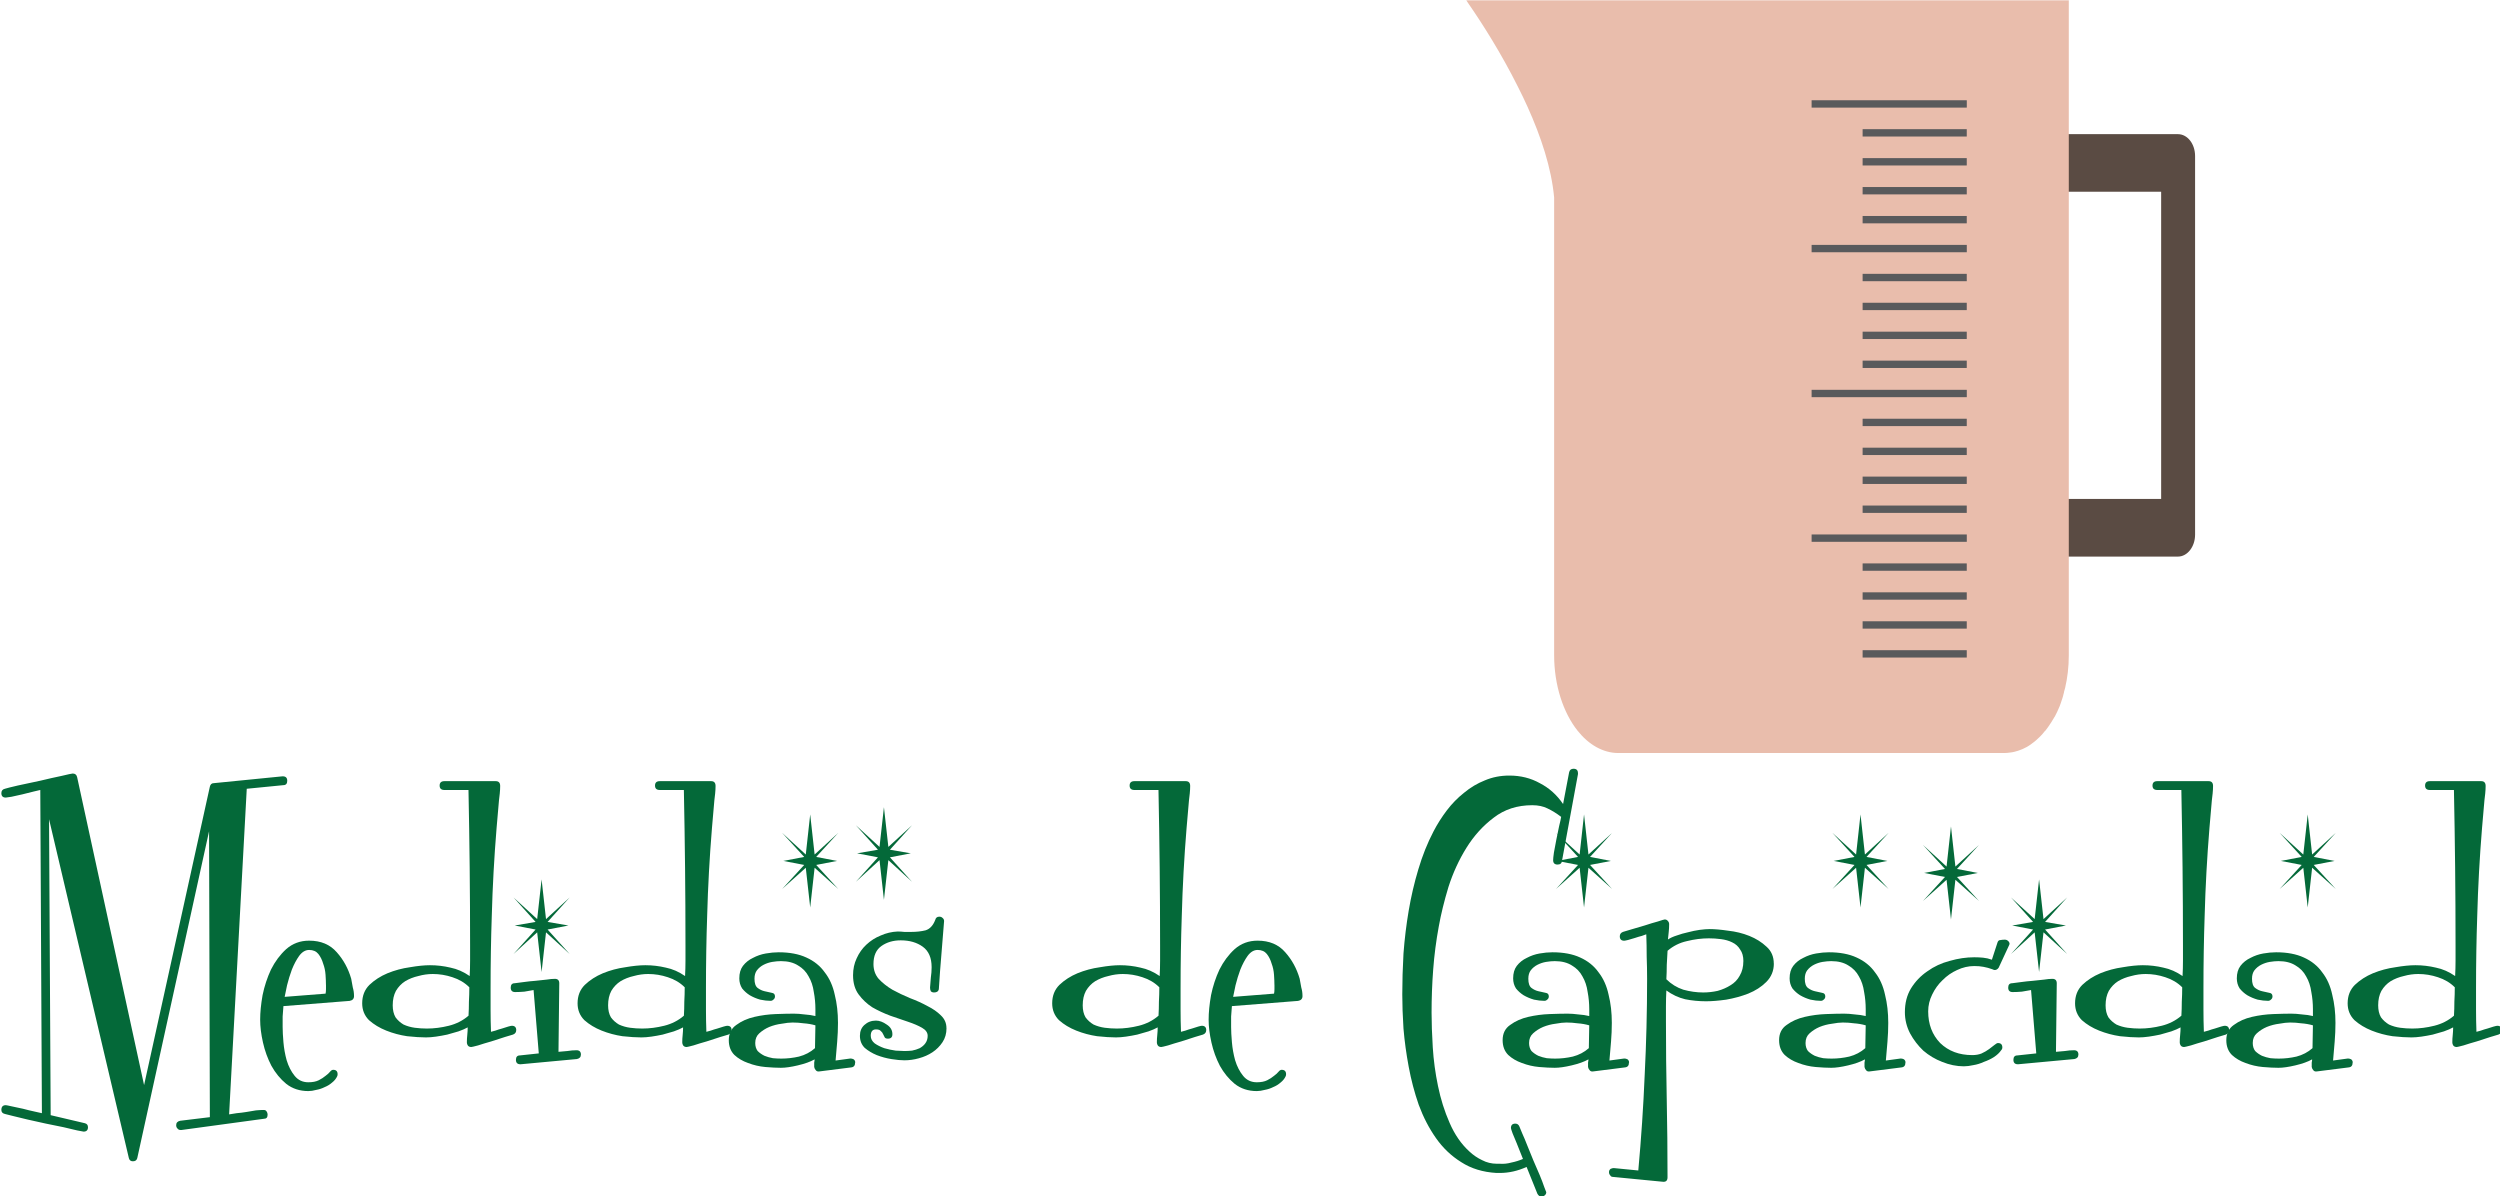 <?xml version="1.0" encoding="UTF-8" standalone="no"?>
<!-- Generator: Adobe Illustrator 18.0.0, SVG Export Plug-In . SVG Version: 6.00 Build 0)  -->

<svg
   xmlns:dc="http://purl.org/dc/elements/1.1/"
   xmlns:cc="http://creativecommons.org/ns#"
   xmlns:rdf="http://www.w3.org/1999/02/22-rdf-syntax-ns#"
   xmlns:svg="http://www.w3.org/2000/svg"
   xmlns="http://www.w3.org/2000/svg"
   xmlns:sodipodi="http://sodipodi.sourceforge.net/DTD/sodipodi-0.dtd"
   xmlns:inkscape="http://www.inkscape.org/namespaces/inkscape"
   version="1.1"
   id="Capa_1"
   x="0px"
   y="0px"
   viewBox="0 0 299.361 143.231"
   enable-background="new 0 0 277.1 286.2"
   xml:space="preserve"
   sodipodi:docname="Medidas de Capacidad.svg"
   width="299.361"
   height="143.231"
   inkscape:version="0.92.1 r"><defs
     id="defs55" /><sodipodi:namedview
     pagecolor="#ffffff"
     bordercolor="#666666"
     borderopacity="1"
     objecttolerance="10"
     gridtolerance="10"
     guidetolerance="10"
     inkscape:pageopacity="0"
     inkscape:pageshadow="2"
     inkscape:window-width="1920"
     inkscape:window-height="1012"
     id="namedview53"
     showgrid="false"
     fit-margin-top="0"
     fit-margin-left="0"
     fit-margin-right="0"
     fit-margin-bottom="0"
     inkscape:zoom="0.82459815"
     inkscape:cx="99.019218"
     inkscape:cy="-43.400662"
     inkscape:window-x="0"
     inkscape:window-y="32"
     inkscape:window-maximized="1"
     inkscape:current-layer="Capa_1" /><g
     transform="matrix(3.78,0,0,3.78,-1293.135,-285.98)"
     id="g6245"><path
       id="path5933"
       d="m 406.953,79.906 h 4.141 c 0.3,0 0.542,0.308 0.542,0.692 v 11.998 c 0,0.375 -0.242,0.692 -0.542,0.692 h -4.141 c -0.3,0 -0.542,-0.308 -0.542,-0.692 V 80.598 c 0,-0.383 0.25,-0.692 0.542,-0.692 z m 0.542,1.825 v 9.731 h 3.066 v -9.731 z"
       inkscape:connector-curvature="0"
       style="clip-rule:evenodd;fill:#5a4b43;fill-rule:evenodd;stroke-width:0.083" /><path
       id="path5935"
       d="m 407.645,75.666 h -15.505 -3.591 c 0.025,0.042 0.058,0.083 0.083,0.125 0.433,0.625 1.025,1.558 1.55,2.608 0.108,0.208 0.208,0.425 0.308,0.642 0.425,0.941 0.758,1.941 0.842,2.874 v 14.497 0 c 0,0.958 0.292,1.825 0.742,2.391 0.35,0.442 0.808,0.708 1.291,0.708 h 12.231 c 0.067,0 0.125,-0.008 0.192,-0.017 0.017,0 0.042,-0.008 0.058,-0.008 0.042,-0.008 0.083,-0.017 0.133,-0.033 0.017,-0.008 0.042,-0.008 0.058,-0.017 0.042,-0.017 0.083,-0.033 0.133,-0.05 0.017,-0.008 0.033,-0.017 0.05,-0.025 0.058,-0.025 0.117,-0.058 0.167,-0.092 0.008,-0.008 0.017,-0.017 0.025,-0.017 0.042,-0.033 0.092,-0.067 0.133,-0.1 0.017,-0.017 0.033,-0.025 0.05,-0.042 0.033,-0.033 0.075,-0.067 0.108,-0.1 0.017,-0.017 0.033,-0.033 0.05,-0.05 0.042,-0.042 0.075,-0.083 0.108,-0.125 0.008,-0.017 0.025,-0.025 0.033,-0.033 0.042,-0.058 0.092,-0.117 0.133,-0.183 0.008,-0.017 0.017,-0.033 0.033,-0.05 0.033,-0.05 0.058,-0.1 0.092,-0.15 0.017,-0.025 0.025,-0.05 0.042,-0.067 0.025,-0.05 0.05,-0.1 0.075,-0.15 0.008,-0.025 0.025,-0.05 0.033,-0.075 0.033,-0.067 0.058,-0.133 0.083,-0.208 0,-0.008 0.008,-0.017 0.008,-0.025 0.025,-0.083 0.058,-0.158 0.075,-0.25 0.008,-0.025 0.017,-0.05 0.017,-0.075 0.008,-0.042 0.025,-0.075 0.033,-0.117 v 0 c 0.075,-0.325 0.117,-0.667 0.117,-1.033 v -20.754 z"
       inkscape:connector-curvature="0"
       style="clip-rule:evenodd;fill:#e9bdac;fill-opacity:1;fill-rule:evenodd;stroke-width:0.083" /><rect
       style="clip-rule:evenodd;fill:#595a5c;fill-rule:evenodd;stroke-width:0.083"
       x="399.488"
       y="78.832"
       width="4.916"
       height="0.233"
       id="rect5937" /><rect
       style="clip-rule:evenodd;fill:#595a5c;fill-rule:evenodd;stroke-width:0.083"
       x="401.104"
       y="79.748"
       width="3.299"
       height="0.233"
       id="rect5939" /><rect
       style="clip-rule:evenodd;fill:#595a5c;fill-rule:evenodd;stroke-width:0.083"
       x="401.104"
       y="80.665"
       width="3.299"
       height="0.233"
       id="rect5941" /><rect
       style="clip-rule:evenodd;fill:#595a5c;fill-rule:evenodd;stroke-width:0.083"
       x="401.104"
       y="81.581"
       width="3.299"
       height="0.233"
       id="rect5943" /><rect
       style="clip-rule:evenodd;fill:#595a5c;fill-rule:evenodd;stroke-width:0.083"
       x="401.104"
       y="82.498"
       width="3.299"
       height="0.233"
       id="rect5945" /><rect
       style="clip-rule:evenodd;fill:#595a5c;fill-rule:evenodd;stroke-width:0.083"
       x="399.488"
       y="83.414"
       width="4.916"
       height="0.233"
       id="rect5947" /><rect
       style="clip-rule:evenodd;fill:#595a5c;fill-rule:evenodd;stroke-width:0.083"
       x="401.104"
       y="84.331"
       width="3.299"
       height="0.233"
       id="rect5949" /><rect
       style="clip-rule:evenodd;fill:#595a5c;fill-rule:evenodd;stroke-width:0.083"
       x="401.104"
       y="85.247"
       width="3.299"
       height="0.233"
       id="rect5951" /><rect
       style="clip-rule:evenodd;fill:#595a5c;fill-rule:evenodd;stroke-width:0.083"
       x="401.104"
       y="86.163"
       width="3.299"
       height="0.233"
       id="rect5953" /><rect
       style="clip-rule:evenodd;fill:#595a5c;fill-rule:evenodd;stroke-width:0.083"
       x="401.104"
       y="87.08"
       width="3.299"
       height="0.233"
       id="rect5955" /><rect
       style="clip-rule:evenodd;fill:#595a5c;fill-rule:evenodd;stroke-width:0.083"
       x="399.488"
       y="88.005"
       width="4.916"
       height="0.233"
       id="rect5957" /><rect
       style="clip-rule:evenodd;fill:#595a5c;fill-rule:evenodd;stroke-width:0.083"
       x="401.104"
       y="88.921"
       width="3.299"
       height="0.233"
       id="rect5959" /><rect
       style="clip-rule:evenodd;fill:#595a5c;fill-rule:evenodd;stroke-width:0.083"
       x="401.104"
       y="89.838"
       width="3.299"
       height="0.233"
       id="rect5961" /><rect
       style="clip-rule:evenodd;fill:#595a5c;fill-rule:evenodd;stroke-width:0.083"
       x="401.104"
       y="90.754"
       width="3.299"
       height="0.233"
       id="rect5963" /><rect
       style="clip-rule:evenodd;fill:#595a5c;fill-rule:evenodd;stroke-width:0.083"
       x="401.104"
       y="91.671"
       width="3.299"
       height="0.233"
       id="rect5965" /><rect
       style="clip-rule:evenodd;fill:#595a5c;fill-rule:evenodd;stroke-width:0.083"
       x="399.488"
       y="92.587"
       width="4.916"
       height="0.233"
       id="rect5967" /><rect
       style="clip-rule:evenodd;fill:#595a5c;fill-rule:evenodd;stroke-width:0.083"
       x="401.104"
       y="93.504"
       width="3.299"
       height="0.233"
       id="rect5969" /><rect
       style="clip-rule:evenodd;fill:#595a5c;fill-rule:evenodd;stroke-width:0.083"
       x="401.104"
       y="94.42"
       width="3.299"
       height="0.233"
       id="rect5971" /><rect
       style="clip-rule:evenodd;fill:#595a5c;fill-rule:evenodd;stroke-width:0.083"
       x="401.104"
       y="95.337"
       width="3.299"
       height="0.233"
       id="rect5973" /><rect
       style="clip-rule:evenodd;fill:#595a5c;fill-rule:evenodd;stroke-width:0.083"
       x="401.104"
       y="96.253"
       width="3.299"
       height="0.233"
       id="rect5975" /><path
       d="m 351.199,100.389 q 0,0.14 -0.127,0.14 l -1.156,0.114 -0.559,10.315 q 0.102,-0.013 0.241,-0.038 0.152,-0.013 0.305,-0.038 0.165,-0.025 0.305,-0.051 0.152,-0.013 0.241,-0.013 0.064,0 0.089,0.038 0.038,0.051 0.038,0.114 0,0.127 -0.114,0.127 l -2.617,0.356 h -0.025 q -0.064,0 -0.102,-0.051 -0.038,-0.038 -0.038,-0.102 0,-0.114 0.127,-0.14 l 0.94,-0.114 -0.025,-9.057 -2.274,10.353 q -0.025,0.102 -0.14,0.102 -0.102,0 -0.127,-0.102 l -2.528,-10.734 0.051,9.375 1.08,0.254 q 0.102,0.025 0.102,0.127 0,0.14 -0.14,0.14 -0.025,0 -0.203,-0.038 -0.178,-0.038 -0.432,-0.102 -0.254,-0.051 -0.559,-0.114 -0.292,-0.064 -0.572,-0.127 -0.267,-0.064 -0.47,-0.114 -0.191,-0.051 -0.254,-0.064 -0.114,-0.025 -0.114,-0.127 0,-0.152 0.14,-0.152 0.025,0 0.191,0.038 0.165,0.038 0.356,0.076 0.191,0.051 0.368,0.089 0.178,0.038 0.229,0.051 l -0.051,-10.239 q -0.051,0.013 -0.216,0.051 -0.165,0.038 -0.356,0.089 -0.178,0.038 -0.343,0.076 -0.152,0.025 -0.178,0.025 -0.14,0 -0.14,-0.14 0,-0.114 0.114,-0.14 0.076,-0.025 0.406,-0.102 0.343,-0.076 0.711,-0.152 0.368,-0.089 0.673,-0.152 0.318,-0.076 0.356,-0.076 0.114,0 0.14,0.114 l 2.121,9.756 2.083,-9.451 q 0.025,-0.114 0.127,-0.114 l 2.172,-0.216 h 0.013 q 0.14,0 0.14,0.14 z"
       style="font-size:12.703px;font-family:FontdinerdotcomSparkly;fill:#046939;stroke-width:0.085"
       id="path6128"
       inkscape:connector-curvature="0" /><path
       d="m 352.425,106.855 q 0,-0.127 -0.013,-0.318 -0.013,-0.191 -0.076,-0.356 -0.051,-0.178 -0.152,-0.305 -0.102,-0.127 -0.292,-0.127 -0.178,0 -0.318,0.191 -0.127,0.178 -0.229,0.432 -0.089,0.241 -0.152,0.495 -0.051,0.241 -0.076,0.368 l 1.296,-0.102 q 0.013,-0.064 0.013,-0.14 0,-0.076 0,-0.14 z m 0.889,0.356 q 0,0.127 -0.14,0.152 l -2.096,0.165 q -0.013,0.165 -0.025,0.33 0,0.152 0,0.33 0,0.191 0.025,0.483 0.025,0.292 0.102,0.572 0.089,0.292 0.254,0.495 0.165,0.203 0.432,0.203 0.203,0 0.33,-0.064 0.127,-0.064 0.216,-0.14 0.089,-0.064 0.14,-0.127 0.051,-0.064 0.102,-0.064 0.14,0 0.14,0.14 0,0.038 -0.013,0.064 -0.051,0.114 -0.165,0.203 -0.102,0.089 -0.229,0.14 -0.127,0.064 -0.267,0.089 -0.14,0.038 -0.254,0.038 -0.406,0 -0.699,-0.229 -0.279,-0.229 -0.47,-0.572 -0.178,-0.343 -0.267,-0.737 -0.089,-0.394 -0.089,-0.724 0,-0.343 0.076,-0.775 0.089,-0.432 0.267,-0.813 0.191,-0.381 0.483,-0.648 0.305,-0.267 0.724,-0.267 0.559,0 0.877,0.368 0.318,0.356 0.457,0.838 0.025,0.14 0.051,0.279 0.038,0.127 0.038,0.267 z"
       style="font-size:12.703px;font-family:FontdinerdotcomSparkly;fill:#046939;stroke-width:0.085"
       id="path6130"
       inkscape:connector-curvature="0" /><path
       d="m 356.966,106.931 q -0.216,-0.216 -0.534,-0.318 -0.305,-0.102 -0.622,-0.102 -0.229,0 -0.457,0.064 -0.229,0.051 -0.419,0.165 -0.178,0.114 -0.292,0.305 -0.102,0.191 -0.102,0.457 0,0.229 0.089,0.381 0.102,0.14 0.254,0.229 0.165,0.076 0.356,0.102 0.191,0.025 0.381,0.025 0.343,0 0.699,-0.089 0.356,-0.089 0.622,-0.318 0.013,-0.216 0.013,-0.445 0.013,-0.229 0.013,-0.457 z m 1.486,1.359 q 0,0.102 -0.102,0.14 -0.051,0.013 -0.254,0.076 -0.203,0.064 -0.432,0.14 -0.229,0.064 -0.419,0.127 -0.191,0.051 -0.216,0.051 -0.064,0 -0.102,-0.038 -0.038,-0.051 -0.038,-0.114 0,-0.114 0.013,-0.229 0.013,-0.127 0.013,-0.241 -0.114,0.064 -0.292,0.127 -0.165,0.051 -0.356,0.102 -0.178,0.038 -0.356,0.064 -0.178,0.025 -0.318,0.025 -0.241,0 -0.597,-0.038 -0.343,-0.051 -0.661,-0.178 -0.318,-0.127 -0.546,-0.33 -0.216,-0.216 -0.216,-0.534 0,-0.356 0.229,-0.584 0.241,-0.229 0.572,-0.368 0.343,-0.14 0.711,-0.191 0.368,-0.064 0.635,-0.064 0.33,0 0.648,0.076 0.318,0.064 0.61,0.267 0.013,-0.241 0.013,-0.483 0,-0.241 0,-0.495 0,-1.232 -0.013,-2.452 -0.013,-1.232 -0.038,-2.464 h -0.762 q -0.152,0 -0.152,-0.14 0,-0.14 0.152,-0.14 h 1.626 q 0.14,0 0.14,0.152 0,0.114 -0.013,0.241 -0.013,0.114 -0.025,0.216 l -0.076,0.877 q -0.114,1.385 -0.152,2.782 -0.038,1.118 -0.038,2.274 0,0.356 0,0.699 0,0.343 0.013,0.699 0.038,-0.013 0.14,-0.038 0.102,-0.038 0.203,-0.064 0.114,-0.038 0.203,-0.064 0.089,-0.025 0.114,-0.025 0.14,0 0.14,0.14 z"
       style="font-size:12.703px;font-family:FontdinerdotcomSparkly;fill:#046939;stroke-width:0.085"
       id="path6132"
       inkscape:connector-curvature="0" /><path
       d="m 359.396,105.191 -0.14,1.258 -0.14,-1.258 -0.749,0.686 0.699,-0.775 -0.661,-0.127 0.661,-0.114 -0.699,-0.775 0.749,0.686 0.14,-1.258 0.14,1.258 0.749,-0.686 -0.699,0.775 0.661,0.114 -0.661,0.127 0.699,0.775 z m 1.105,3.874 q 0,0.114 -0.127,0.14 l -1.778,0.165 h -0.013 q -0.14,0 -0.14,-0.14 0,-0.14 0.127,-0.14 l 0.597,-0.064 -0.165,-2.007 q -0.14,0.025 -0.292,0.051 -0.152,0.013 -0.292,0.013 -0.14,0 -0.14,-0.14 0,-0.14 0.127,-0.14 0.114,-0.013 0.292,-0.038 0.178,-0.025 0.356,-0.038 0.191,-0.025 0.356,-0.038 0.165,-0.025 0.267,-0.025 0.14,0 0.14,0.14 l -0.025,2.172 q 0.14,-0.013 0.279,-0.025 0.152,-0.025 0.292,-0.025 0.14,0 0.14,0.14 z"
       style="font-size:12.703px;font-family:FontdinerdotcomSparkly;fill:#046939;stroke-width:0.085"
       id="path6134"
       inkscape:connector-curvature="0" /><path
       d="m 363.789,106.931 q -0.216,-0.216 -0.534,-0.318 -0.305,-0.102 -0.622,-0.102 -0.229,0 -0.457,0.064 -0.229,0.051 -0.419,0.165 -0.178,0.114 -0.292,0.305 -0.102,0.191 -0.102,0.457 0,0.229 0.089,0.381 0.102,0.14 0.254,0.229 0.165,0.076 0.356,0.102 0.191,0.025 0.381,0.025 0.343,0 0.699,-0.089 0.356,-0.089 0.622,-0.318 0.013,-0.216 0.013,-0.445 0.013,-0.229 0.013,-0.457 z m 1.486,1.359 q 0,0.102 -0.102,0.14 -0.051,0.013 -0.254,0.076 -0.203,0.064 -0.432,0.14 -0.229,0.064 -0.419,0.127 -0.191,0.051 -0.216,0.051 -0.064,0 -0.102,-0.038 -0.038,-0.051 -0.038,-0.114 0,-0.114 0.013,-0.229 0.013,-0.127 0.013,-0.241 -0.114,0.064 -0.292,0.127 -0.165,0.051 -0.356,0.102 -0.178,0.038 -0.356,0.064 -0.178,0.025 -0.318,0.025 -0.241,0 -0.597,-0.038 -0.343,-0.051 -0.661,-0.178 -0.318,-0.127 -0.546,-0.33 -0.216,-0.216 -0.216,-0.534 0,-0.356 0.229,-0.584 0.241,-0.229 0.572,-0.368 0.343,-0.14 0.711,-0.191 0.368,-0.064 0.635,-0.064 0.33,0 0.648,0.076 0.318,0.064 0.61,0.267 0.013,-0.241 0.013,-0.483 0,-0.241 0,-0.495 0,-1.232 -0.013,-2.452 -0.013,-1.232 -0.038,-2.464 h -0.762 q -0.152,0 -0.152,-0.14 0,-0.14 0.152,-0.14 h 1.626 q 0.14,0 0.14,0.152 0,0.114 -0.013,0.241 -0.013,0.114 -0.025,0.216 l -0.076,0.877 q -0.114,1.385 -0.152,2.782 -0.038,1.118 -0.038,2.274 0,0.356 0,0.699 0,0.343 0.013,0.699 0.038,-0.013 0.14,-0.038 0.102,-0.038 0.203,-0.064 0.114,-0.038 0.203,-0.064 0.089,-0.025 0.114,-0.025 0.14,0 0.14,0.14 z"
       style="font-size:12.703px;font-family:FontdinerdotcomSparkly;fill:#046939;stroke-width:0.085"
       id="path6136"
       inkscape:connector-curvature="0" /><path
       d="m 367.905,103.145 -0.14,1.258 -0.14,-1.258 -0.749,0.673 0.699,-0.762 -0.661,-0.127 0.661,-0.127 -0.699,-0.762 0.749,0.686 0.14,-1.27 0.14,1.27 0.749,-0.686 -0.699,0.762 0.661,0.127 -0.661,0.127 0.699,0.762 z m 0.025,4.992 q -0.178,-0.051 -0.368,-0.064 -0.178,-0.025 -0.356,-0.025 -0.14,0 -0.343,0.038 -0.203,0.025 -0.394,0.102 -0.178,0.076 -0.318,0.203 -0.127,0.114 -0.127,0.305 0,0.152 0.076,0.254 0.089,0.089 0.216,0.152 0.127,0.051 0.267,0.076 0.14,0.013 0.267,0.013 0.279,0 0.559,-0.064 0.292,-0.076 0.508,-0.267 z m 1.258,1.181 q 0,0.14 -0.127,0.152 l -1.004,0.127 q -0.076,0.013 -0.114,-0.038 -0.038,-0.038 -0.051,-0.102 0,-0.064 0,-0.14 0.013,-0.064 0.013,-0.102 -0.203,0.114 -0.534,0.191 -0.318,0.076 -0.534,0.076 -0.203,0 -0.495,-0.025 -0.279,-0.025 -0.546,-0.127 -0.254,-0.089 -0.432,-0.254 -0.178,-0.178 -0.178,-0.47 0,-0.318 0.241,-0.483 0.241,-0.178 0.572,-0.254 0.33,-0.076 0.673,-0.089 0.356,-0.013 0.572,-0.013 0.152,0 0.343,0.025 0.191,0.013 0.343,0.051 v -0.216 q 0,-0.279 -0.051,-0.546 -0.038,-0.279 -0.165,-0.495 -0.114,-0.216 -0.33,-0.343 -0.216,-0.14 -0.546,-0.14 -0.127,0 -0.279,0.025 -0.14,0.025 -0.267,0.089 -0.127,0.064 -0.216,0.178 -0.076,0.102 -0.076,0.267 0,0.216 0.102,0.292 0.102,0.076 0.216,0.102 0.127,0.025 0.229,0.051 0.102,0.013 0.102,0.114 0,0.064 -0.051,0.102 -0.038,0.038 -0.089,0.038 -0.152,0 -0.33,-0.038 -0.178,-0.051 -0.33,-0.14 -0.14,-0.089 -0.241,-0.216 -0.089,-0.14 -0.089,-0.318 0,-0.241 0.114,-0.394 0.127,-0.165 0.318,-0.254 0.191,-0.102 0.407,-0.14 0.216,-0.038 0.406,-0.038 0.521,0 0.877,0.165 0.368,0.165 0.584,0.47 0.229,0.292 0.318,0.711 0.102,0.406 0.102,0.889 0,0.292 -0.025,0.597 -0.025,0.305 -0.051,0.597 l 0.47,-0.064 q 0.051,0 0.102,0.025 0.051,0.038 0.051,0.102 z"
       style="font-size:12.703px;font-family:FontdinerdotcomSparkly;fill:#046939;stroke-width:0.085"
       id="path6138"
       inkscape:connector-curvature="0" /><path
       d="m 370.241,102.904 -0.14,1.258 -0.14,-1.258 -0.749,0.686 0.699,-0.775 -0.661,-0.127 0.661,-0.114 -0.699,-0.775 0.749,0.686 0.14,-1.258 0.14,1.258 0.749,-0.686 -0.699,0.775 0.661,0.114 -0.661,0.127 0.699,0.775 z m 1.842,5.323 q 0,0.254 -0.127,0.445 -0.127,0.191 -0.318,0.318 -0.191,0.127 -0.432,0.191 -0.229,0.064 -0.457,0.064 -0.165,0 -0.406,-0.038 -0.241,-0.038 -0.47,-0.127 -0.216,-0.089 -0.381,-0.229 -0.152,-0.152 -0.152,-0.381 0,-0.216 0.14,-0.343 0.152,-0.14 0.368,-0.14 0.165,0 0.343,0.127 0.178,0.114 0.178,0.305 0,0.14 -0.14,0.14 -0.076,0 -0.102,-0.038 -0.025,-0.051 -0.051,-0.102 -0.025,-0.064 -0.076,-0.102 -0.038,-0.051 -0.152,-0.051 -0.165,0 -0.165,0.203 0,0.14 0.127,0.241 0.127,0.089 0.305,0.152 0.178,0.051 0.356,0.076 0.178,0.013 0.279,0.013 0.114,0 0.241,-0.013 0.127,-0.025 0.241,-0.076 0.114,-0.064 0.178,-0.152 0.076,-0.102 0.076,-0.241 0,-0.152 -0.178,-0.254 -0.178,-0.102 -0.445,-0.191 -0.254,-0.089 -0.559,-0.191 -0.305,-0.114 -0.572,-0.267 -0.254,-0.165 -0.432,-0.406 -0.178,-0.241 -0.178,-0.61 0,-0.292 0.114,-0.534 0.114,-0.254 0.305,-0.432 0.203,-0.191 0.457,-0.292 0.254,-0.114 0.534,-0.127 0.102,0 0.216,0.013 0.114,0 0.216,0 0.254,0 0.457,-0.051 0.203,-0.064 0.305,-0.33 0.025,-0.102 0.127,-0.102 0.064,0 0.102,0.038 0.051,0.038 0.051,0.102 l -0.127,1.575 -0.038,0.559 q 0,0.064 -0.051,0.102 -0.038,0.025 -0.102,0.025 -0.064,0 -0.102,-0.038 -0.025,-0.051 -0.025,-0.114 0.013,-0.165 0.025,-0.318 0.025,-0.165 0.025,-0.33 0,-0.445 -0.279,-0.648 -0.279,-0.203 -0.699,-0.203 -0.356,0 -0.61,0.178 -0.254,0.178 -0.254,0.572 0,0.279 0.165,0.47 0.178,0.191 0.432,0.343 0.254,0.14 0.559,0.267 0.305,0.114 0.559,0.254 0.254,0.127 0.419,0.292 0.178,0.165 0.178,0.406 z"
       style="font-size:12.703px;font-family:FontdinerdotcomSparkly;fill:#046939;stroke-width:0.085"
       id="path6140"
       inkscape:connector-curvature="0" /><path
       d="m 378.824,106.931 q -0.216,-0.216 -0.534,-0.318 -0.305,-0.102 -0.622,-0.102 -0.229,0 -0.457,0.064 -0.229,0.051 -0.419,0.165 -0.178,0.114 -0.292,0.305 -0.102,0.191 -0.102,0.457 0,0.229 0.089,0.381 0.102,0.14 0.254,0.229 0.165,0.076 0.356,0.102 0.191,0.025 0.381,0.025 0.343,0 0.699,-0.089 0.356,-0.089 0.622,-0.318 0.013,-0.216 0.013,-0.445 0.013,-0.229 0.013,-0.457 z m 1.486,1.359 q 0,0.102 -0.102,0.14 -0.051,0.013 -0.254,0.076 -0.203,0.064 -0.432,0.14 -0.229,0.064 -0.419,0.127 -0.191,0.051 -0.216,0.051 -0.064,0 -0.102,-0.038 -0.038,-0.051 -0.038,-0.114 0,-0.114 0.013,-0.229 0.013,-0.127 0.013,-0.241 -0.114,0.064 -0.292,0.127 -0.165,0.051 -0.356,0.102 -0.178,0.038 -0.356,0.064 -0.178,0.025 -0.318,0.025 -0.241,0 -0.597,-0.038 -0.343,-0.051 -0.661,-0.178 -0.318,-0.127 -0.546,-0.33 -0.216,-0.216 -0.216,-0.534 0,-0.356 0.229,-0.584 0.241,-0.229 0.572,-0.368 0.343,-0.14 0.711,-0.191 0.368,-0.064 0.635,-0.064 0.33,0 0.648,0.076 0.318,0.064 0.61,0.267 0.013,-0.241 0.013,-0.483 0,-0.241 0,-0.495 0,-1.232 -0.013,-2.452 -0.013,-1.232 -0.038,-2.464 h -0.762 q -0.152,0 -0.152,-0.14 0,-0.14 0.152,-0.14 h 1.626 q 0.14,0 0.14,0.152 0,0.114 -0.013,0.241 -0.013,0.114 -0.025,0.216 l -0.076,0.877 q -0.114,1.385 -0.152,2.782 -0.038,1.118 -0.038,2.274 0,0.356 0,0.699 0,0.343 0.013,0.699 0.038,-0.013 0.14,-0.038 0.102,-0.038 0.203,-0.064 0.114,-0.038 0.203,-0.064 0.089,-0.025 0.114,-0.025 0.14,0 0.14,0.14 z"
       style="font-size:12.703px;font-family:FontdinerdotcomSparkly;fill:#046939;stroke-width:0.085"
       id="path6142"
       inkscape:connector-curvature="0" /><path
       d="m 382.471,106.855 q 0,-0.127 -0.013,-0.318 -0.013,-0.191 -0.076,-0.356 -0.051,-0.178 -0.152,-0.305 -0.102,-0.127 -0.292,-0.127 -0.178,0 -0.318,0.191 -0.127,0.178 -0.229,0.432 -0.089,0.241 -0.152,0.495 -0.051,0.241 -0.076,0.368 l 1.296,-0.102 q 0.013,-0.064 0.013,-0.14 0,-0.076 0,-0.14 z m 0.889,0.356 q 0,0.127 -0.14,0.152 l -2.096,0.165 q -0.013,0.165 -0.025,0.33 0,0.152 0,0.33 0,0.191 0.025,0.483 0.025,0.292 0.102,0.572 0.089,0.292 0.254,0.495 0.165,0.203 0.432,0.203 0.203,0 0.33,-0.064 0.127,-0.064 0.216,-0.14 0.089,-0.064 0.14,-0.127 0.051,-0.064 0.102,-0.064 0.14,0 0.14,0.14 0,0.038 -0.013,0.064 -0.051,0.114 -0.165,0.203 -0.102,0.089 -0.229,0.14 -0.127,0.064 -0.267,0.089 -0.14,0.038 -0.254,0.038 -0.407,0 -0.699,-0.229 -0.279,-0.229 -0.47,-0.572 -0.178,-0.343 -0.267,-0.737 -0.089,-0.394 -0.089,-0.724 0,-0.343 0.076,-0.775 0.089,-0.432 0.267,-0.813 0.191,-0.381 0.483,-0.648 0.305,-0.267 0.724,-0.267 0.559,0 0.877,0.368 0.318,0.356 0.457,0.838 0.025,0.14 0.051,0.279 0.038,0.127 0.038,0.267 z"
       style="font-size:12.703px;font-family:FontdinerdotcomSparkly;fill:#046939;stroke-width:0.085"
       id="path6144"
       inkscape:connector-curvature="0" /><path
       d="m 392.088,100.173 -0.508,2.757 q -0.013,0.114 -0.14,0.114 -0.14,0 -0.14,-0.14 0,-0.064 0.025,-0.241 0.038,-0.191 0.076,-0.406 0.051,-0.229 0.089,-0.432 0.051,-0.203 0.064,-0.292 -0.216,-0.165 -0.432,-0.267 -0.203,-0.102 -0.483,-0.102 -0.711,0 -1.22,0.394 -0.508,0.381 -0.864,0.953 -0.356,0.572 -0.572,1.245 -0.203,0.673 -0.305,1.245 -0.127,0.686 -0.178,1.372 -0.051,0.673 -0.051,1.359 0,0.483 0.038,1.105 0.038,0.61 0.165,1.22 0.127,0.622 0.368,1.169 0.241,0.559 0.635,0.915 0.178,0.165 0.394,0.267 0.216,0.114 0.47,0.114 h 0.089 q 0.191,0.013 0.368,-0.038 0.191,-0.038 0.368,-0.114 -0.013,-0.038 -0.076,-0.191 -0.064,-0.152 -0.127,-0.318 -0.064,-0.165 -0.127,-0.305 -0.051,-0.14 -0.051,-0.165 0,-0.14 0.14,-0.14 0.089,0 0.127,0.089 0.025,0.051 0.089,0.216 0.076,0.165 0.165,0.394 0.089,0.229 0.191,0.47 0.114,0.254 0.203,0.47 0.089,0.216 0.14,0.368 0.064,0.152 0.064,0.165 0,0.064 -0.051,0.102 -0.038,0.038 -0.102,0.038 -0.076,0 -0.127,-0.089 l -0.343,-0.851 q -0.419,0.191 -0.851,0.191 h -0.102 q -0.648,-0.038 -1.118,-0.343 -0.47,-0.292 -0.8,-0.762 -0.33,-0.47 -0.546,-1.054 -0.203,-0.584 -0.318,-1.207 -0.114,-0.61 -0.165,-1.207 -0.038,-0.597 -0.038,-1.08 0,-0.622 0.038,-1.296 0.051,-0.686 0.165,-1.359 0.114,-0.673 0.305,-1.308 0.191,-0.648 0.483,-1.207 0.178,-0.343 0.419,-0.661 0.241,-0.318 0.546,-0.559 0.305,-0.254 0.661,-0.394 0.356,-0.152 0.775,-0.152 0.534,0 0.965,0.241 0.445,0.229 0.737,0.661 l 0.191,-1.004 q 0.025,-0.114 0.14,-0.114 0.14,0 0.14,0.14 z"
       style="font-size:12.703px;font-family:FontdinerdotcomSparkly;fill:#046939;stroke-width:0.085"
       id="path6146"
       inkscape:connector-curvature="0" /><path
       d="m 392.419,103.145 -0.14,1.258 -0.14,-1.258 -0.749,0.673 0.699,-0.762 -0.661,-0.127 0.661,-0.127 -0.699,-0.762 0.749,0.686 0.14,-1.27 0.14,1.27 0.749,-0.686 -0.699,0.762 0.661,0.127 -0.661,0.127 0.699,0.762 z m 0.025,4.992 q -0.178,-0.051 -0.368,-0.064 -0.178,-0.025 -0.356,-0.025 -0.14,0 -0.343,0.038 -0.203,0.025 -0.394,0.102 -0.178,0.076 -0.318,0.203 -0.127,0.114 -0.127,0.305 0,0.152 0.076,0.254 0.089,0.089 0.216,0.152 0.127,0.051 0.267,0.076 0.14,0.013 0.267,0.013 0.279,0 0.559,-0.064 0.292,-0.076 0.508,-0.267 z m 1.258,1.181 q 0,0.14 -0.127,0.152 l -1.004,0.127 q -0.076,0.013 -0.114,-0.038 -0.038,-0.038 -0.051,-0.102 0,-0.064 0,-0.14 0.013,-0.064 0.013,-0.102 -0.203,0.114 -0.534,0.191 -0.318,0.076 -0.534,0.076 -0.203,0 -0.495,-0.025 -0.279,-0.025 -0.546,-0.127 -0.254,-0.089 -0.432,-0.254 -0.178,-0.178 -0.178,-0.47 0,-0.318 0.241,-0.483 0.241,-0.178 0.572,-0.254 0.33,-0.076 0.673,-0.089 0.356,-0.013 0.572,-0.013 0.152,0 0.343,0.025 0.191,0.013 0.343,0.051 v -0.216 q 0,-0.279 -0.051,-0.546 -0.038,-0.279 -0.165,-0.495 -0.114,-0.216 -0.33,-0.343 -0.216,-0.14 -0.546,-0.14 -0.127,0 -0.279,0.025 -0.14,0.025 -0.267,0.089 -0.127,0.064 -0.216,0.178 -0.076,0.102 -0.076,0.267 0,0.216 0.102,0.292 0.102,0.076 0.216,0.102 0.127,0.025 0.229,0.051 0.102,0.013 0.102,0.114 0,0.064 -0.051,0.102 -0.038,0.038 -0.089,0.038 -0.152,0 -0.33,-0.038 -0.178,-0.051 -0.33,-0.14 -0.14,-0.089 -0.241,-0.216 -0.089,-0.14 -0.089,-0.318 0,-0.241 0.114,-0.394 0.127,-0.165 0.318,-0.254 0.191,-0.102 0.406,-0.14 0.216,-0.038 0.407,-0.038 0.521,0 0.877,0.165 0.368,0.165 0.584,0.47 0.229,0.292 0.318,0.711 0.102,0.406 0.102,0.889 0,0.292 -0.025,0.597 -0.025,0.305 -0.051,0.597 l 0.47,-0.064 q 0.051,0 0.102,0.025 0.051,0.038 0.051,0.102 z"
       style="font-size:12.703px;font-family:FontdinerdotcomSparkly;fill:#046939;stroke-width:0.085"
       id="path6148"
       inkscape:connector-curvature="0" /><path
       d="m 397.327,106.105 q 0,-0.229 -0.102,-0.368 -0.089,-0.152 -0.254,-0.229 -0.152,-0.076 -0.356,-0.102 -0.191,-0.025 -0.381,-0.025 -0.343,0 -0.699,0.089 -0.343,0.076 -0.61,0.305 -0.013,0.216 -0.025,0.445 0,0.229 -0.013,0.457 0.229,0.229 0.534,0.33 0.318,0.089 0.635,0.089 0.229,0 0.457,-0.051 0.229,-0.064 0.407,-0.178 0.191,-0.114 0.292,-0.305 0.114,-0.191 0.114,-0.457 z m 0.965,0.076 q 0,0.343 -0.241,0.584 -0.229,0.229 -0.572,0.368 -0.33,0.127 -0.699,0.191 -0.368,0.051 -0.635,0.051 -0.343,0 -0.661,-0.064 -0.318,-0.076 -0.597,-0.279 -0.013,0.254 -0.013,0.495 0,0.229 0,0.483 0,1.245 0.025,2.464 0.025,1.232 0.025,2.477 0,0.165 -0.165,0.14 l -1.562,-0.152 q -0.064,0 -0.089,-0.051 -0.038,-0.038 -0.038,-0.102 0,-0.064 0.051,-0.102 0.051,-0.025 0.102,-0.025 l 0.775,0.076 q 0.14,-1.524 0.203,-3.036 0.076,-1.499 0.076,-3.036 0,-0.356 -0.013,-0.699 0,-0.356 -0.013,-0.711 -0.038,0.013 -0.14,0.051 -0.102,0.025 -0.216,0.064 -0.114,0.038 -0.216,0.064 -0.102,0.025 -0.127,0.025 -0.14,0 -0.14,-0.14 0,-0.102 0.102,-0.14 0.051,-0.013 0.254,-0.076 0.203,-0.064 0.432,-0.127 0.229,-0.076 0.419,-0.127 0.191,-0.064 0.216,-0.064 0.064,0 0.102,0.051 0.038,0.038 0.038,0.102 0,0.127 -0.013,0.241 -0.013,0.114 -0.025,0.241 0.114,-0.076 0.279,-0.127 0.178,-0.064 0.356,-0.102 0.191,-0.051 0.368,-0.076 0.191,-0.025 0.318,-0.025 0.241,0 0.584,0.051 0.356,0.038 0.673,0.165 0.318,0.127 0.546,0.343 0.229,0.203 0.229,0.534 z"
       style="font-size:12.703px;font-family:FontdinerdotcomSparkly;fill:#046939;stroke-width:0.085"
       id="path6150"
       inkscape:connector-curvature="0" /><path
       d="m 401.177,103.145 -0.14,1.258 -0.14,-1.258 -0.749,0.673 0.699,-0.762 -0.661,-0.127 0.661,-0.127 -0.699,-0.762 0.749,0.686 0.14,-1.27 0.14,1.27 0.749,-0.686 -0.699,0.762 0.661,0.127 -0.661,0.127 0.699,0.762 z m 0.025,4.992 q -0.178,-0.051 -0.368,-0.064 -0.178,-0.025 -0.356,-0.025 -0.14,0 -0.343,0.038 -0.203,0.025 -0.394,0.102 -0.178,0.076 -0.318,0.203 -0.127,0.114 -0.127,0.305 0,0.152 0.076,0.254 0.089,0.089 0.216,0.152 0.127,0.051 0.267,0.076 0.14,0.013 0.267,0.013 0.279,0 0.559,-0.064 0.292,-0.076 0.508,-0.267 z m 1.258,1.181 q 0,0.14 -0.127,0.152 l -1.004,0.127 q -0.076,0.013 -0.114,-0.038 -0.038,-0.038 -0.051,-0.102 0,-0.064 0,-0.14 0.013,-0.064 0.013,-0.102 -0.203,0.114 -0.534,0.191 -0.318,0.076 -0.534,0.076 -0.203,0 -0.495,-0.025 -0.279,-0.025 -0.546,-0.127 -0.254,-0.089 -0.432,-0.254 -0.178,-0.178 -0.178,-0.47 0,-0.318 0.241,-0.483 0.241,-0.178 0.572,-0.254 0.33,-0.076 0.673,-0.089 0.356,-0.013 0.572,-0.013 0.152,0 0.343,0.025 0.191,0.013 0.343,0.051 v -0.216 q 0,-0.279 -0.051,-0.546 -0.038,-0.279 -0.165,-0.495 -0.114,-0.216 -0.33,-0.343 -0.216,-0.14 -0.546,-0.14 -0.127,0 -0.279,0.025 -0.14,0.025 -0.267,0.089 -0.127,0.064 -0.216,0.178 -0.076,0.102 -0.076,0.267 0,0.216 0.102,0.292 0.102,0.076 0.216,0.102 0.127,0.025 0.229,0.051 0.102,0.013 0.102,0.114 0,0.064 -0.051,0.102 -0.038,0.038 -0.089,0.038 -0.152,0 -0.33,-0.038 -0.178,-0.051 -0.33,-0.14 -0.14,-0.089 -0.241,-0.216 -0.089,-0.14 -0.089,-0.318 0,-0.241 0.114,-0.394 0.127,-0.165 0.318,-0.254 0.191,-0.102 0.406,-0.14 0.216,-0.038 0.406,-0.038 0.521,0 0.877,0.165 0.368,0.165 0.584,0.47 0.229,0.292 0.318,0.711 0.102,0.406 0.102,0.889 0,0.292 -0.025,0.597 -0.025,0.305 -0.051,0.597 l 0.47,-0.064 q 0.051,0 0.102,0.025 0.051,0.038 0.051,0.102 z"
       style="font-size:12.703px;font-family:FontdinerdotcomSparkly;fill:#046939;stroke-width:0.085"
       id="path6152"
       inkscape:connector-curvature="0" /><path
       d="m 404.043,103.526 -0.14,1.258 -0.14,-1.258 -0.749,0.673 0.699,-0.762 -0.661,-0.127 0.661,-0.127 -0.699,-0.762 0.749,0.686 0.14,-1.27 0.14,1.27 0.749,-0.686 -0.699,0.762 0.661,0.127 -0.661,0.127 0.699,0.762 z m 1.715,2.033 q 0,0.013 -0.025,0.064 l -0.318,0.686 q -0.051,0.076 -0.127,0.076 -0.025,0 -0.076,-0.025 -0.14,-0.051 -0.279,-0.076 -0.127,-0.025 -0.292,-0.025 -0.279,0 -0.546,0.127 -0.254,0.114 -0.457,0.318 -0.203,0.191 -0.33,0.457 -0.127,0.254 -0.127,0.534 0,0.61 0.381,1.004 0.394,0.381 1.016,0.381 0.165,0 0.292,-0.051 0.14,-0.064 0.241,-0.14 0.102,-0.076 0.165,-0.127 0.076,-0.064 0.114,-0.064 0.14,0 0.14,0.14 0,0.051 -0.038,0.089 -0.076,0.114 -0.229,0.216 -0.14,0.089 -0.318,0.152 -0.165,0.076 -0.33,0.102 -0.165,0.038 -0.305,0.038 -0.343,0 -0.686,-0.14 -0.33,-0.127 -0.597,-0.356 -0.254,-0.241 -0.419,-0.546 -0.165,-0.318 -0.165,-0.673 0,-0.432 0.191,-0.749 0.203,-0.33 0.521,-0.546 0.318,-0.229 0.711,-0.33 0.394,-0.114 0.775,-0.114 0.14,0 0.279,0.013 0.14,0.013 0.279,0.064 l 0.178,-0.546 q 0.025,-0.076 0.089,-0.076 0.076,-0.013 0.14,-0.013 0.064,0 0.102,0.038 0.051,0.038 0.051,0.102 z"
       style="font-size:12.703px;font-family:FontdinerdotcomSparkly;fill:#046939;stroke-width:0.085"
       id="path6154"
       inkscape:connector-curvature="0" /><path
       d="m 406.834,105.191 -0.14,1.258 -0.14,-1.258 -0.749,0.686 0.699,-0.775 -0.661,-0.127 0.661,-0.114 -0.699,-0.775 0.749,0.686 0.14,-1.258 0.14,1.258 0.749,-0.686 -0.699,0.775 0.661,0.114 -0.661,0.127 0.699,0.775 z m 1.105,3.874 q 0,0.114 -0.127,0.14 l -1.778,0.165 h -0.013 q -0.14,0 -0.14,-0.14 0,-0.14 0.127,-0.14 l 0.597,-0.064 -0.165,-2.007 q -0.14,0.025 -0.292,0.051 -0.152,0.013 -0.292,0.013 -0.14,0 -0.14,-0.14 0,-0.14 0.127,-0.14 0.114,-0.013 0.292,-0.038 0.178,-0.025 0.356,-0.038 0.191,-0.025 0.356,-0.038 0.165,-0.025 0.267,-0.025 0.14,0 0.14,0.14 l -0.025,2.172 q 0.14,-0.013 0.279,-0.025 0.152,-0.025 0.292,-0.025 0.14,0 0.14,0.14 z"
       style="font-size:12.703px;font-family:FontdinerdotcomSparkly;fill:#046939;stroke-width:0.085"
       id="path6156"
       inkscape:connector-curvature="0" /><path
       d="m 411.227,106.931 q -0.216,-0.216 -0.534,-0.318 -0.305,-0.102 -0.622,-0.102 -0.229,0 -0.457,0.064 -0.229,0.051 -0.419,0.165 -0.178,0.114 -0.292,0.305 -0.102,0.191 -0.102,0.457 0,0.229 0.089,0.381 0.102,0.14 0.254,0.229 0.165,0.076 0.356,0.102 0.191,0.025 0.381,0.025 0.343,0 0.699,-0.089 0.356,-0.089 0.622,-0.318 0.013,-0.216 0.013,-0.445 0.013,-0.229 0.013,-0.457 z m 1.486,1.359 q 0,0.102 -0.102,0.14 -0.051,0.013 -0.254,0.076 -0.203,0.064 -0.432,0.14 -0.229,0.064 -0.419,0.127 -0.191,0.051 -0.216,0.051 -0.064,0 -0.102,-0.038 -0.038,-0.051 -0.038,-0.114 0,-0.114 0.013,-0.229 0.013,-0.127 0.013,-0.241 -0.114,0.064 -0.292,0.127 -0.165,0.051 -0.356,0.102 -0.178,0.038 -0.356,0.064 -0.178,0.025 -0.318,0.025 -0.241,0 -0.597,-0.038 -0.343,-0.051 -0.661,-0.178 -0.318,-0.127 -0.546,-0.33 -0.216,-0.216 -0.216,-0.534 0,-0.356 0.229,-0.584 0.241,-0.229 0.572,-0.368 0.343,-0.14 0.711,-0.191 0.368,-0.064 0.635,-0.064 0.33,0 0.648,0.076 0.318,0.064 0.61,0.267 0.013,-0.241 0.013,-0.483 0,-0.241 0,-0.495 0,-1.232 -0.013,-2.452 -0.013,-1.232 -0.038,-2.464 h -0.762 q -0.152,0 -0.152,-0.14 0,-0.14 0.152,-0.14 h 1.626 q 0.14,0 0.14,0.152 0,0.114 -0.013,0.241 -0.013,0.114 -0.025,0.216 l -0.076,0.877 q -0.114,1.385 -0.152,2.782 -0.038,1.118 -0.038,2.274 0,0.356 0,0.699 0,0.343 0.013,0.699 0.038,-0.013 0.14,-0.038 0.102,-0.038 0.203,-0.064 0.114,-0.038 0.203,-0.064 0.089,-0.025 0.114,-0.025 0.14,0 0.14,0.14 z"
       style="font-size:12.703px;font-family:FontdinerdotcomSparkly;fill:#046939;stroke-width:0.085"
       id="path6158"
       inkscape:connector-curvature="0" /><path
       d="m 415.344,103.145 -0.14,1.258 -0.14,-1.258 -0.749,0.673 0.699,-0.762 -0.661,-0.127 0.661,-0.127 -0.699,-0.762 0.749,0.686 0.14,-1.27 0.14,1.27 0.749,-0.686 -0.699,0.762 0.661,0.127 -0.661,0.127 0.699,0.762 z m 0.025,4.992 q -0.178,-0.051 -0.368,-0.064 -0.178,-0.025 -0.356,-0.025 -0.14,0 -0.343,0.038 -0.203,0.025 -0.394,0.102 -0.178,0.076 -0.318,0.203 -0.127,0.114 -0.127,0.305 0,0.152 0.076,0.254 0.089,0.089 0.216,0.152 0.127,0.051 0.267,0.076 0.14,0.013 0.267,0.013 0.279,0 0.559,-0.064 0.292,-0.076 0.508,-0.267 z m 1.258,1.181 q 0,0.14 -0.127,0.152 l -1.004,0.127 q -0.076,0.013 -0.114,-0.038 -0.038,-0.038 -0.051,-0.102 0,-0.064 0,-0.14 0.013,-0.064 0.013,-0.102 -0.203,0.114 -0.534,0.191 -0.318,0.076 -0.534,0.076 -0.203,0 -0.495,-0.025 -0.279,-0.025 -0.546,-0.127 -0.254,-0.089 -0.432,-0.254 -0.178,-0.178 -0.178,-0.47 0,-0.318 0.241,-0.483 0.241,-0.178 0.572,-0.254 0.33,-0.076 0.673,-0.089 0.356,-0.013 0.572,-0.013 0.152,0 0.343,0.025 0.191,0.013 0.343,0.051 v -0.216 q 0,-0.279 -0.051,-0.546 -0.038,-0.279 -0.165,-0.495 -0.114,-0.216 -0.33,-0.343 -0.216,-0.14 -0.546,-0.14 -0.127,0 -0.279,0.025 -0.14,0.025 -0.267,0.089 -0.127,0.064 -0.216,0.178 -0.076,0.102 -0.076,0.267 0,0.216 0.102,0.292 0.102,0.076 0.216,0.102 0.127,0.025 0.229,0.051 0.102,0.013 0.102,0.114 0,0.064 -0.051,0.102 -0.038,0.038 -0.089,0.038 -0.152,0 -0.33,-0.038 -0.178,-0.051 -0.33,-0.14 -0.14,-0.089 -0.241,-0.216 -0.089,-0.14 -0.089,-0.318 0,-0.241 0.114,-0.394 0.127,-0.165 0.318,-0.254 0.191,-0.102 0.406,-0.14 0.216,-0.038 0.406,-0.038 0.521,0 0.877,0.165 0.368,0.165 0.584,0.47 0.229,0.292 0.318,0.711 0.102,0.406 0.102,0.889 0,0.292 -0.025,0.597 -0.025,0.305 -0.051,0.597 l 0.47,-0.064 q 0.051,0 0.102,0.025 0.051,0.038 0.051,0.102 z"
       style="font-size:12.703px;font-family:FontdinerdotcomSparkly;fill:#046939;stroke-width:0.085"
       id="path6160"
       inkscape:connector-curvature="0" /><path
       d="m 419.862,106.931 q -0.216,-0.216 -0.534,-0.318 -0.305,-0.102 -0.622,-0.102 -0.229,0 -0.457,0.064 -0.229,0.051 -0.419,0.165 -0.178,0.114 -0.292,0.305 -0.102,0.191 -0.102,0.457 0,0.229 0.089,0.381 0.102,0.14 0.254,0.229 0.165,0.076 0.356,0.102 0.191,0.025 0.381,0.025 0.343,0 0.699,-0.089 0.356,-0.089 0.622,-0.318 0.013,-0.216 0.013,-0.445 0.013,-0.229 0.013,-0.457 z m 1.486,1.359 q 0,0.102 -0.102,0.14 -0.051,0.013 -0.254,0.076 -0.203,0.064 -0.432,0.14 -0.229,0.064 -0.419,0.127 -0.191,0.051 -0.216,0.051 -0.064,0 -0.102,-0.038 -0.038,-0.051 -0.038,-0.114 0,-0.114 0.013,-0.229 0.013,-0.127 0.013,-0.241 -0.114,0.064 -0.292,0.127 -0.165,0.051 -0.356,0.102 -0.178,0.038 -0.356,0.064 -0.178,0.025 -0.318,0.025 -0.241,0 -0.597,-0.038 -0.343,-0.051 -0.661,-0.178 -0.318,-0.127 -0.546,-0.33 -0.216,-0.216 -0.216,-0.534 0,-0.356 0.229,-0.584 0.241,-0.229 0.572,-0.368 0.343,-0.14 0.711,-0.191 0.368,-0.064 0.635,-0.064 0.33,0 0.648,0.076 0.318,0.064 0.61,0.267 0.013,-0.241 0.013,-0.483 0,-0.241 0,-0.495 0,-1.232 -0.013,-2.452 -0.013,-1.232 -0.038,-2.464 h -0.762 q -0.152,0 -0.152,-0.14 0,-0.14 0.152,-0.14 h 1.626 q 0.14,0 0.14,0.152 0,0.114 -0.013,0.241 -0.013,0.114 -0.025,0.216 l -0.076,0.877 q -0.114,1.385 -0.152,2.782 -0.038,1.118 -0.038,2.274 0,0.356 0,0.699 0,0.343 0.013,0.699 0.038,-0.013 0.14,-0.038 0.102,-0.038 0.203,-0.064 0.114,-0.038 0.203,-0.064 0.089,-0.025 0.114,-0.025 0.14,0 0.14,0.14 z"
       style="font-size:12.703px;font-family:FontdinerdotcomSparkly;fill:#046939;stroke-width:0.085"
       id="path6162"
       inkscape:connector-curvature="0" /></g></svg>